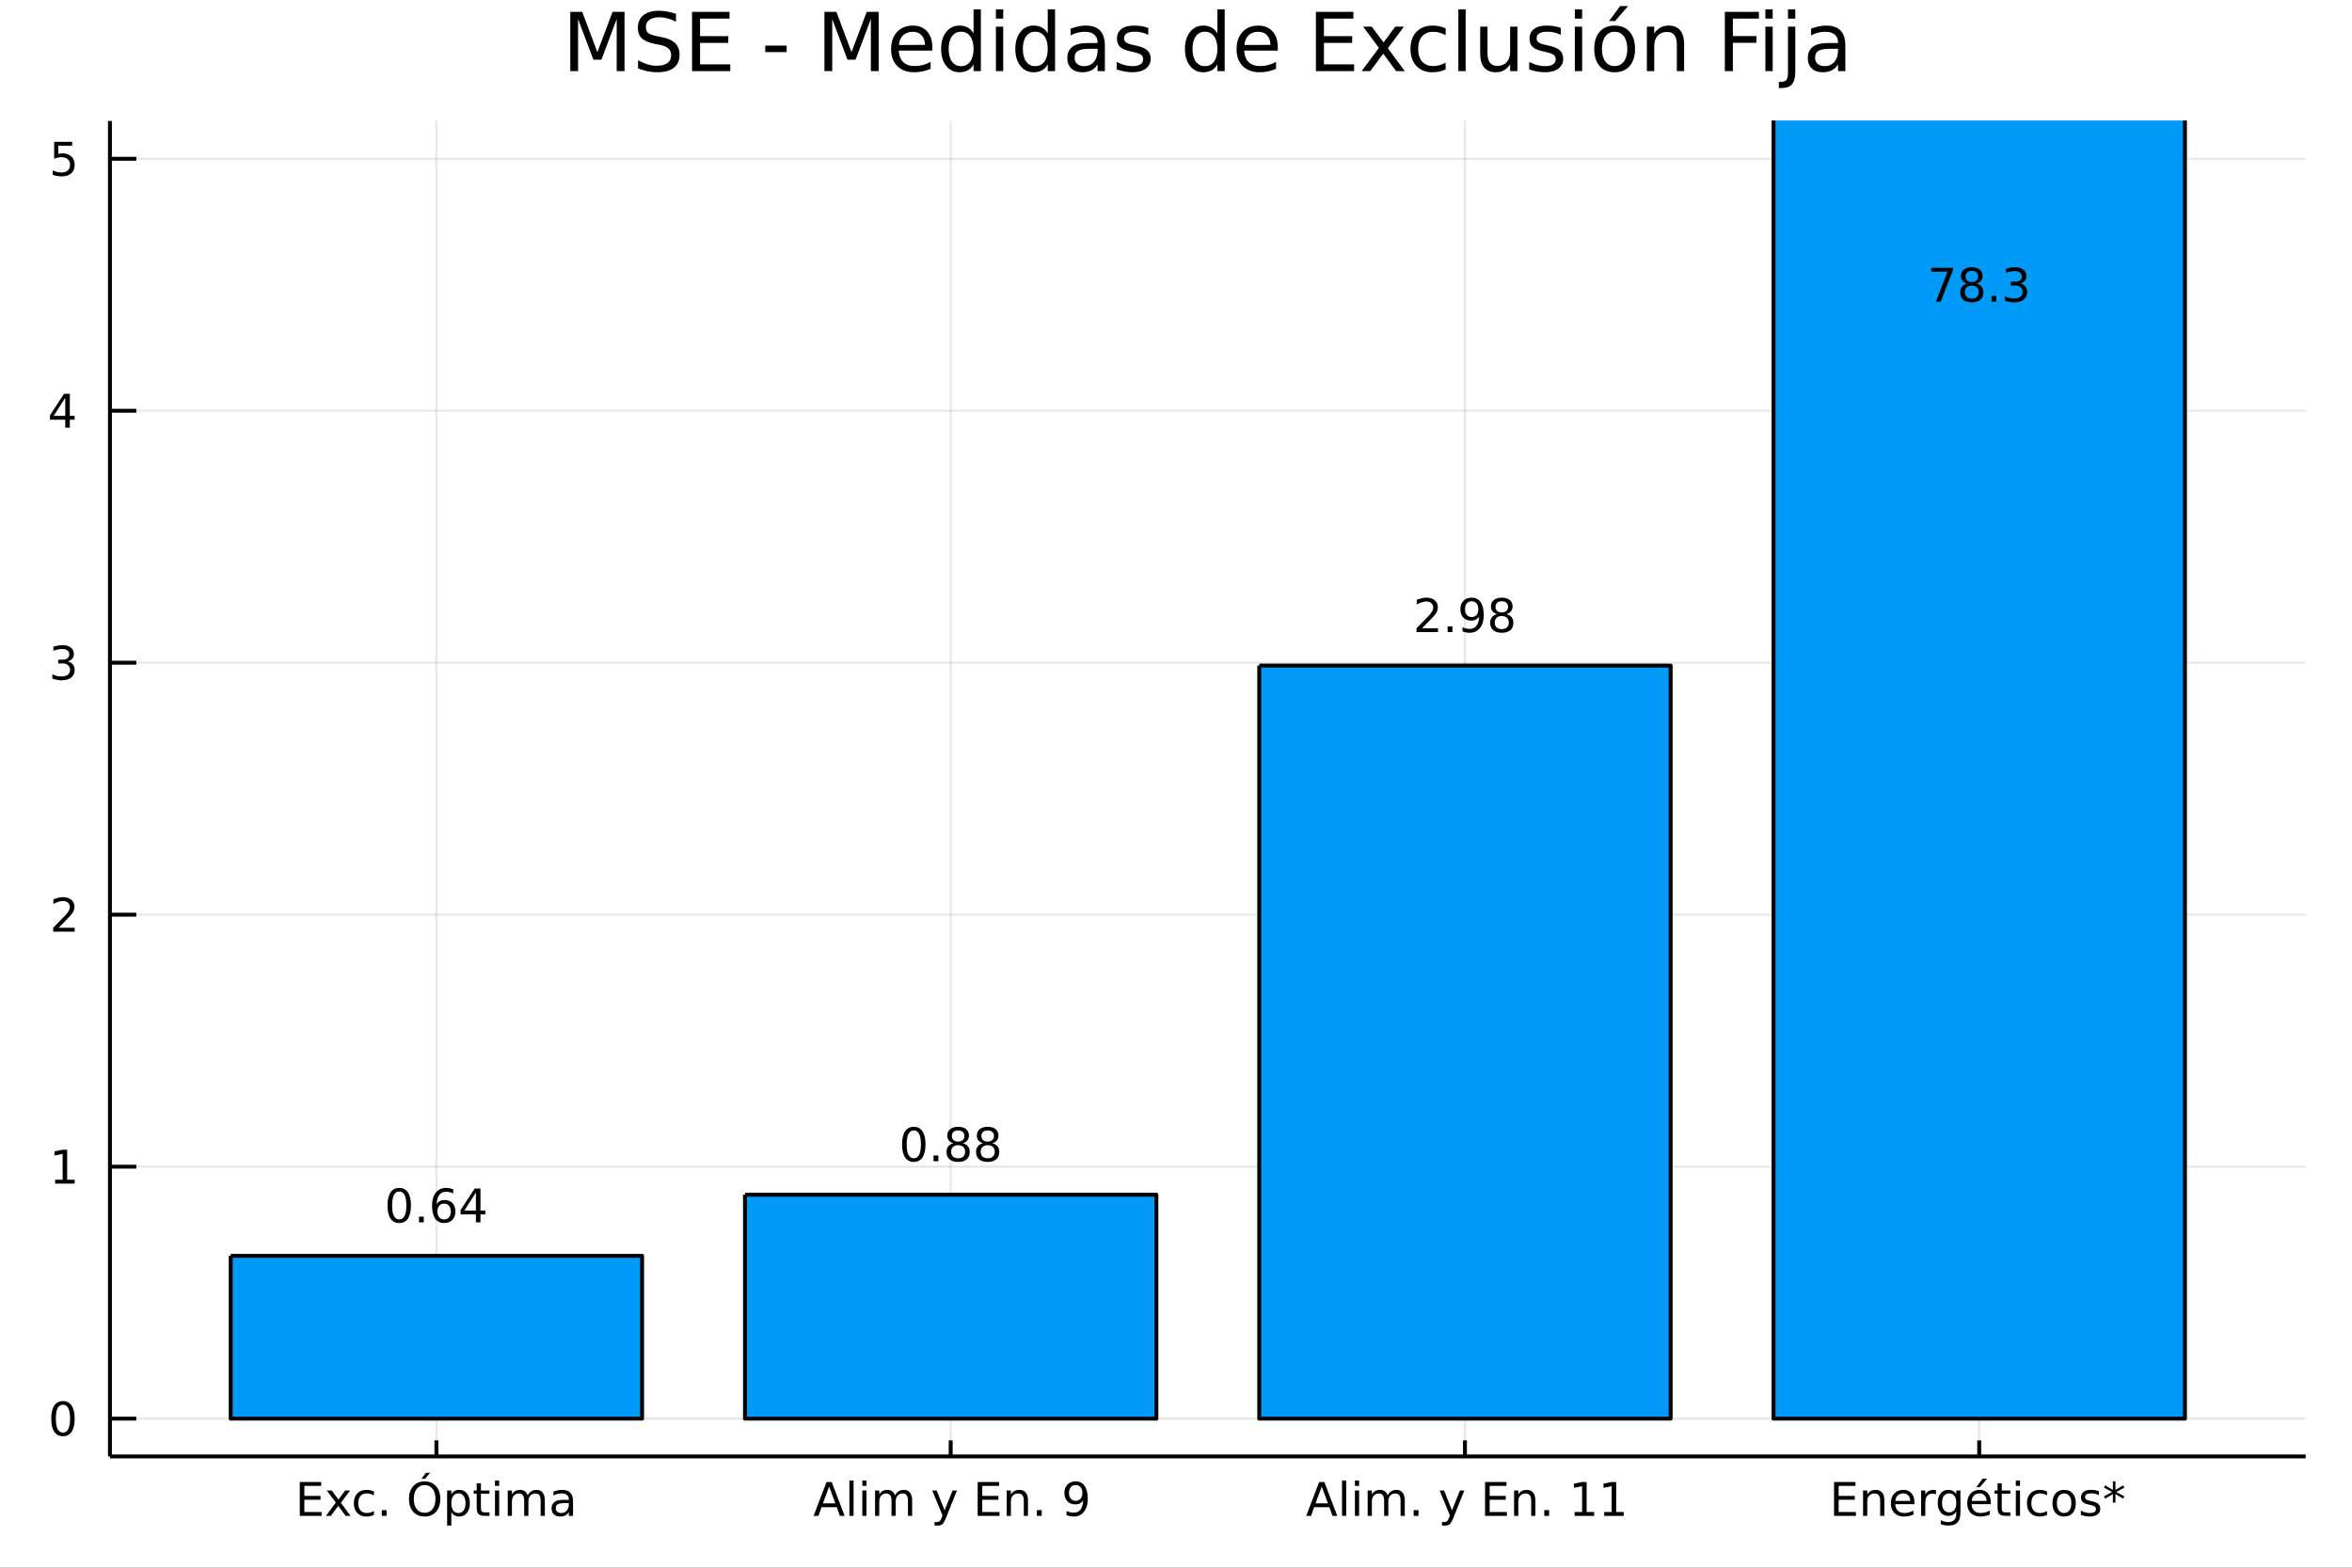 <?xml version="1.0" encoding="utf-8"?>
<svg xmlns="http://www.w3.org/2000/svg" xmlns:xlink="http://www.w3.org/1999/xlink" width="1200" height="800" viewBox="0 0 4800 3200">
<rect x="0" y="0" width="4800" height="3200" fill="#333333" stroke="none"/>
<defs>
  <clipPath id="clip350">
    <rect x="0" y="0" width="4800" height="3200"/>
  </clipPath>
</defs>
<path clip-path="url(#clip350)" d="
M0 3200 L4800 3200 L4800 0 L0 0  Z
  " fill="#ffffff" fill-rule="evenodd" fill-opacity="1"/>
<defs>
  <clipPath id="clip351">
    <rect x="960" y="0" width="3361" height="3200"/>
  </clipPath>
</defs>
<path clip-path="url(#clip350)" d="
M224.354 2972.9 L4705.51 2972.9 L4705.51 246.944 L224.354 246.944  Z
  " fill="#ffffff" fill-rule="evenodd" fill-opacity="1"/>
<defs>
  <clipPath id="clip352">
    <rect x="224" y="246" width="4482" height="2727"/>
  </clipPath>
</defs>
<polyline clip-path="url(#clip352)" style="stroke:#000000; stroke-linecap:butt; stroke-linejoin:round; stroke-width:4; stroke-opacity:0.1; fill:none" points="
  890.638,2972.9 890.638,246.944 
  "/>
<polyline clip-path="url(#clip352)" style="stroke:#000000; stroke-linecap:butt; stroke-linejoin:round; stroke-width:4; stroke-opacity:0.1; fill:none" points="
  1940.17,2972.9 1940.17,246.944 
  "/>
<polyline clip-path="url(#clip352)" style="stroke:#000000; stroke-linecap:butt; stroke-linejoin:round; stroke-width:4; stroke-opacity:0.1; fill:none" points="
  2989.7,2972.9 2989.7,246.944 
  "/>
<polyline clip-path="url(#clip352)" style="stroke:#000000; stroke-linecap:butt; stroke-linejoin:round; stroke-width:4; stroke-opacity:0.1; fill:none" points="
  4039.23,2972.9 4039.23,246.944 
  "/>
<polyline clip-path="url(#clip350)" style="stroke:#000000; stroke-linecap:butt; stroke-linejoin:round; stroke-width:8; stroke-opacity:1; fill:none" points="
  224.354,2972.9 4705.51,2972.9 
  "/>
<polyline clip-path="url(#clip350)" style="stroke:#000000; stroke-linecap:butt; stroke-linejoin:round; stroke-width:8; stroke-opacity:1; fill:none" points="
  890.638,2972.9 890.638,2940.18 
  "/>
<polyline clip-path="url(#clip350)" style="stroke:#000000; stroke-linecap:butt; stroke-linejoin:round; stroke-width:8; stroke-opacity:1; fill:none" points="
  1940.17,2972.9 1940.17,2940.18 
  "/>
<polyline clip-path="url(#clip350)" style="stroke:#000000; stroke-linecap:butt; stroke-linejoin:round; stroke-width:8; stroke-opacity:1; fill:none" points="
  2989.7,2972.9 2989.7,2940.18 
  "/>
<polyline clip-path="url(#clip350)" style="stroke:#000000; stroke-linecap:butt; stroke-linejoin:round; stroke-width:8; stroke-opacity:1; fill:none" points="
  4039.23,2972.9 4039.23,2940.18 
  "/>
<path clip-path="url(#clip350)" d="M611.82 3025.12 L655.524 3025.12 L655.524 3032.99 L621.172 3032.99 L621.172 3053.45 L654.088 3053.45 L654.088 3061.32 L621.172 3061.32 L621.172 3086.37 L656.357 3086.37 L656.357 3094.24 L611.82 3094.24 L611.82 3025.12 Z" fill="#000000" fill-rule="evenodd" fill-opacity="1" /><path clip-path="url(#clip350)" d="M714.458 3042.39 L695.708 3067.62 L715.431 3094.24 L705.384 3094.24 L690.292 3073.87 L675.199 3094.24 L665.153 3094.24 L685.292 3067.11 L666.866 3042.39 L676.912 3042.39 L690.662 3060.86 L704.412 3042.39 L714.458 3042.39 Z" fill="#000000" fill-rule="evenodd" fill-opacity="1" /><path clip-path="url(#clip350)" d="M763.116 3044.38 L763.116 3052.34 Q759.504 3050.35 755.847 3049.38 Q752.236 3048.36 748.532 3048.36 Q740.245 3048.36 735.662 3053.64 Q731.079 3058.87 731.079 3068.36 Q731.079 3077.85 735.662 3083.13 Q740.245 3088.36 748.532 3088.36 Q752.236 3088.36 755.847 3087.39 Q759.504 3086.37 763.116 3084.38 L763.116 3092.25 Q759.551 3093.92 755.708 3094.75 Q751.912 3095.58 747.606 3095.58 Q735.893 3095.58 728.995 3088.22 Q722.097 3080.86 722.097 3068.36 Q722.097 3055.68 729.042 3048.41 Q736.032 3041.14 748.162 3041.14 Q752.097 3041.14 755.847 3041.97 Q759.597 3042.76 763.116 3044.38 Z" fill="#000000" fill-rule="evenodd" fill-opacity="1" /><path clip-path="url(#clip350)" d="M779.134 3082.48 L788.902 3082.48 L788.902 3094.24 L779.134 3094.24 L779.134 3082.48 Z" fill="#000000" fill-rule="evenodd" fill-opacity="1" /><path clip-path="url(#clip350)" d="M866.634 3031.46 Q856.448 3031.46 850.43 3039.05 Q844.458 3046.65 844.458 3059.75 Q844.458 3072.8 850.43 3080.4 Q856.448 3087.99 866.634 3087.99 Q876.819 3087.99 882.745 3080.4 Q888.717 3072.8 888.717 3059.75 Q888.717 3046.65 882.745 3039.05 Q876.819 3031.46 866.634 3031.46 M866.634 3023.87 Q881.17 3023.87 889.874 3033.64 Q898.578 3043.36 898.578 3059.75 Q898.578 3076.09 889.874 3085.86 Q881.17 3095.58 866.634 3095.58 Q852.05 3095.58 843.3 3085.86 Q834.597 3076.14 834.597 3059.75 Q834.597 3043.36 843.3 3033.64 Q852.05 3023.87 866.634 3023.87 M869.18 3006.32 L877.745 3006.32 L867.189 3018.55 L860.106 3018.55 L869.18 3006.32 Z" fill="#000000" fill-rule="evenodd" fill-opacity="1" /><path clip-path="url(#clip350)" d="M921.078 3086.46 L921.078 3113.96 L912.513 3113.96 L912.513 3042.39 L921.078 3042.39 L921.078 3050.26 Q923.763 3045.63 927.837 3043.41 Q931.957 3041.14 937.652 3041.14 Q947.096 3041.14 952.976 3048.64 Q958.902 3056.14 958.902 3068.36 Q958.902 3080.58 952.976 3088.08 Q947.096 3095.58 937.652 3095.58 Q931.957 3095.58 927.837 3093.36 Q923.763 3091.09 921.078 3086.46 M950.059 3068.36 Q950.059 3058.96 946.17 3053.64 Q942.328 3048.27 935.568 3048.27 Q928.809 3048.27 924.92 3053.64 Q921.078 3058.96 921.078 3068.36 Q921.078 3077.76 924.92 3083.13 Q928.809 3088.45 935.568 3088.45 Q942.328 3088.45 946.17 3083.13 Q950.059 3077.76 950.059 3068.36 Z" fill="#000000" fill-rule="evenodd" fill-opacity="1" /><path clip-path="url(#clip350)" d="M981.448 3027.67 L981.448 3042.39 L998.994 3042.39 L998.994 3049.01 L981.448 3049.01 L981.448 3077.16 Q981.448 3083.5 983.161 3085.3 Q984.92 3087.11 990.244 3087.11 L998.994 3087.11 L998.994 3094.24 L990.244 3094.24 Q980.383 3094.24 976.633 3090.58 Q972.883 3086.88 972.883 3077.16 L972.883 3049.01 L966.633 3049.01 L966.633 3042.39 L972.883 3042.39 L972.883 3027.67 L981.448 3027.67 Z" fill="#000000" fill-rule="evenodd" fill-opacity="1" /><path clip-path="url(#clip350)" d="M1010.2 3042.39 L1018.72 3042.39 L1018.72 3094.24 L1010.2 3094.24 L1010.2 3042.39 M1010.2 3022.2 L1018.72 3022.2 L1018.72 3032.99 L1010.2 3032.99 L1010.2 3022.2 Z" fill="#000000" fill-rule="evenodd" fill-opacity="1" /><path clip-path="url(#clip350)" d="M1076.91 3052.34 Q1080.1 3046.6 1084.55 3043.87 Q1088.99 3041.14 1095.01 3041.14 Q1103.11 3041.14 1107.51 3046.83 Q1111.91 3052.48 1111.91 3062.94 L1111.91 3094.24 L1103.35 3094.24 L1103.35 3063.22 Q1103.35 3055.77 1100.71 3052.16 Q1098.07 3048.55 1092.65 3048.55 Q1086.03 3048.55 1082.19 3052.94 Q1078.35 3057.34 1078.35 3064.93 L1078.35 3094.24 L1069.78 3094.24 L1069.78 3063.22 Q1069.78 3055.72 1067.14 3052.16 Q1064.5 3048.55 1058.99 3048.55 Q1052.47 3048.55 1048.62 3052.99 Q1044.78 3057.39 1044.78 3064.93 L1044.78 3094.24 L1036.22 3094.24 L1036.22 3042.39 L1044.78 3042.39 L1044.78 3050.44 Q1047.7 3045.68 1051.77 3043.41 Q1055.85 3041.14 1061.45 3041.14 Q1067.1 3041.14 1071.03 3044.01 Q1075.01 3046.88 1076.91 3052.34 Z" fill="#000000" fill-rule="evenodd" fill-opacity="1" /><path clip-path="url(#clip350)" d="M1152.47 3068.18 Q1142.14 3068.18 1138.16 3070.54 Q1134.18 3072.9 1134.18 3078.59 Q1134.18 3083.13 1137.14 3085.81 Q1140.15 3088.45 1145.29 3088.45 Q1152.37 3088.45 1156.63 3083.45 Q1160.94 3078.41 1160.94 3070.07 L1160.94 3068.18 L1152.47 3068.18 M1169.46 3064.66 L1169.46 3094.24 L1160.94 3094.24 L1160.94 3086.37 Q1158.02 3091.09 1153.67 3093.36 Q1149.32 3095.58 1143.02 3095.58 Q1135.06 3095.58 1130.34 3091.14 Q1125.66 3086.65 1125.66 3079.15 Q1125.66 3070.4 1131.49 3065.95 Q1137.37 3061.51 1148.99 3061.51 L1160.94 3061.51 L1160.94 3060.68 Q1160.94 3054.8 1157.05 3051.6 Q1153.21 3048.36 1146.22 3048.36 Q1141.77 3048.36 1137.56 3049.43 Q1133.35 3050.49 1129.46 3052.62 L1129.46 3044.75 Q1134.13 3042.94 1138.53 3042.06 Q1142.93 3041.14 1147.09 3041.14 Q1158.34 3041.14 1163.9 3046.97 Q1169.46 3052.8 1169.46 3064.66 Z" fill="#000000" fill-rule="evenodd" fill-opacity="1" /><path clip-path="url(#clip350)" d="M1692.09 3034.33 L1679.41 3068.73 L1704.82 3068.73 L1692.09 3034.33 M1686.81 3025.12 L1697.41 3025.12 L1723.76 3094.24 L1714.04 3094.24 L1707.74 3076.51 L1676.58 3076.51 L1670.29 3094.24 L1660.42 3094.24 L1686.81 3025.12 Z" fill="#000000" fill-rule="evenodd" fill-opacity="1" /><path clip-path="url(#clip350)" d="M1733.48 3022.2 L1742 3022.2 L1742 3094.24 L1733.48 3094.24 L1733.48 3022.2 Z" fill="#000000" fill-rule="evenodd" fill-opacity="1" /><path clip-path="url(#clip350)" d="M1759.82 3042.39 L1768.34 3042.39 L1768.34 3094.24 L1759.82 3094.24 L1759.82 3042.39 M1759.82 3022.2 L1768.34 3022.2 L1768.34 3032.99 L1759.82 3032.99 L1759.82 3022.2 Z" fill="#000000" fill-rule="evenodd" fill-opacity="1" /><path clip-path="url(#clip350)" d="M1826.53 3052.34 Q1829.73 3046.6 1834.17 3043.87 Q1838.62 3041.14 1844.64 3041.14 Q1852.74 3041.14 1857.14 3046.83 Q1861.53 3052.48 1861.53 3062.94 L1861.53 3094.24 L1852.97 3094.24 L1852.97 3063.22 Q1852.97 3055.77 1850.33 3052.16 Q1847.69 3048.55 1842.28 3048.55 Q1835.65 3048.55 1831.81 3052.94 Q1827.97 3057.34 1827.97 3064.93 L1827.97 3094.24 L1819.4 3094.24 L1819.4 3063.22 Q1819.4 3055.72 1816.77 3052.16 Q1814.13 3048.55 1808.62 3048.55 Q1802.09 3048.55 1798.25 3052.99 Q1794.4 3057.39 1794.4 3064.93 L1794.4 3094.24 L1785.84 3094.24 L1785.84 3042.39 L1794.4 3042.39 L1794.4 3050.44 Q1797.32 3045.68 1801.4 3043.41 Q1805.47 3041.14 1811.07 3041.14 Q1816.72 3041.14 1820.65 3044.01 Q1824.64 3046.88 1826.53 3052.34 Z" fill="#000000" fill-rule="evenodd" fill-opacity="1" /><path clip-path="url(#clip350)" d="M1930.24 3099.05 Q1926.63 3108.31 1923.2 3111.14 Q1919.77 3113.96 1914.03 3113.96 L1907.23 3113.96 L1907.23 3106.83 L1912.23 3106.83 Q1915.75 3106.83 1917.69 3105.17 Q1919.64 3103.5 1922 3097.3 L1923.52 3093.41 L1902.55 3042.39 L1911.58 3042.39 L1927.78 3082.94 L1943.99 3042.39 L1953.02 3042.39 L1930.24 3099.05 Z" fill="#000000" fill-rule="evenodd" fill-opacity="1" /><path clip-path="url(#clip350)" d="M1995.28 3025.12 L2038.99 3025.12 L2038.99 3032.99 L2004.64 3032.99 L2004.64 3053.45 L2037.55 3053.45 L2037.55 3061.32 L2004.64 3061.32 L2004.64 3086.37 L2039.82 3086.37 L2039.82 3094.24 L1995.28 3094.24 L1995.28 3025.12 Z" fill="#000000" fill-rule="evenodd" fill-opacity="1" /><path clip-path="url(#clip350)" d="M2097.92 3062.94 L2097.92 3094.24 L2089.4 3094.24 L2089.4 3063.22 Q2089.4 3055.86 2086.53 3052.2 Q2083.66 3048.55 2077.92 3048.55 Q2071.02 3048.55 2067.04 3052.94 Q2063.06 3057.34 2063.06 3064.93 L2063.06 3094.24 L2054.5 3094.24 L2054.5 3042.39 L2063.06 3042.39 L2063.06 3050.44 Q2066.12 3045.77 2070.24 3043.45 Q2074.4 3041.14 2079.82 3041.14 Q2088.76 3041.14 2093.34 3046.69 Q2097.92 3052.2 2097.92 3062.94 Z" fill="#000000" fill-rule="evenodd" fill-opacity="1" /><path clip-path="url(#clip350)" d="M2116.12 3082.48 L2125.88 3082.48 L2125.88 3094.24 L2116.12 3094.24 L2116.12 3082.48 Z" fill="#000000" fill-rule="evenodd" fill-opacity="1" /><path clip-path="url(#clip350)" d="M2176.67 3092.8 L2176.67 3084.29 Q2180.19 3085.95 2183.8 3086.83 Q2187.41 3087.71 2190.88 3087.71 Q2200.14 3087.71 2205 3081.51 Q2209.91 3075.26 2210.61 3062.57 Q2207.92 3066.55 2203.8 3068.68 Q2199.68 3070.81 2194.68 3070.81 Q2184.31 3070.81 2178.25 3064.56 Q2172.23 3058.27 2172.23 3047.39 Q2172.23 3036.74 2178.52 3030.3 Q2184.82 3023.87 2195.28 3023.87 Q2207.27 3023.87 2213.57 3033.08 Q2219.91 3042.25 2219.91 3059.75 Q2219.91 3076.09 2212.13 3085.86 Q2204.4 3095.58 2191.3 3095.58 Q2187.78 3095.58 2184.17 3094.89 Q2180.56 3094.19 2176.67 3092.8 M2195.28 3063.5 Q2201.58 3063.5 2205.24 3059.19 Q2208.94 3054.89 2208.94 3047.39 Q2208.94 3039.93 2205.24 3035.63 Q2201.58 3031.28 2195.28 3031.28 Q2188.99 3031.28 2185.28 3035.63 Q2181.63 3039.93 2181.63 3047.39 Q2181.63 3054.89 2185.28 3059.19 Q2188.99 3063.5 2195.28 3063.5 Z" fill="#000000" fill-rule="evenodd" fill-opacity="1" /><path clip-path="url(#clip350)" d="M2697.43 3034.33 L2684.75 3068.73 L2710.16 3068.73 L2697.43 3034.33 M2692.15 3025.12 L2702.76 3025.12 L2729.1 3094.24 L2719.38 3094.24 L2713.08 3076.51 L2681.92 3076.51 L2675.63 3094.24 L2665.76 3094.24 L2692.15 3025.12 Z" fill="#000000" fill-rule="evenodd" fill-opacity="1" /><path clip-path="url(#clip350)" d="M2738.82 3022.2 L2747.34 3022.2 L2747.34 3094.24 L2738.82 3094.24 L2738.82 3022.2 Z" fill="#000000" fill-rule="evenodd" fill-opacity="1" /><path clip-path="url(#clip350)" d="M2765.16 3042.39 L2773.68 3042.39 L2773.68 3094.24 L2765.16 3094.24 L2765.16 3042.39 M2765.16 3022.2 L2773.68 3022.2 L2773.68 3032.99 L2765.16 3032.99 L2765.16 3022.2 Z" fill="#000000" fill-rule="evenodd" fill-opacity="1" /><path clip-path="url(#clip350)" d="M2831.87 3052.34 Q2835.07 3046.6 2839.51 3043.87 Q2843.96 3041.14 2849.98 3041.14 Q2858.08 3041.14 2862.48 3046.83 Q2866.87 3052.48 2866.87 3062.94 L2866.87 3094.24 L2858.31 3094.24 L2858.31 3063.22 Q2858.31 3055.77 2855.67 3052.16 Q2853.03 3048.55 2847.62 3048.55 Q2841 3048.55 2837.15 3052.94 Q2833.31 3057.34 2833.31 3064.93 L2833.31 3094.24 L2824.75 3094.24 L2824.75 3063.22 Q2824.75 3055.72 2822.11 3052.16 Q2819.47 3048.55 2813.96 3048.55 Q2807.43 3048.55 2803.59 3052.99 Q2799.75 3057.39 2799.75 3064.93 L2799.75 3094.24 L2791.18 3094.24 L2791.18 3042.39 L2799.75 3042.39 L2799.75 3050.44 Q2802.66 3045.68 2806.74 3043.41 Q2810.81 3041.14 2816.41 3041.14 Q2822.06 3041.14 2826 3044.01 Q2829.98 3046.88 2831.87 3052.34 Z" fill="#000000" fill-rule="evenodd" fill-opacity="1" /><path clip-path="url(#clip350)" d="M2885.07 3082.48 L2894.84 3082.48 L2894.84 3094.24 L2885.07 3094.24 L2885.07 3082.48 Z" fill="#000000" fill-rule="evenodd" fill-opacity="1" /><path clip-path="url(#clip350)" d="M2965.72 3099.05 Q2962.11 3108.31 2958.68 3111.14 Q2955.25 3113.96 2949.51 3113.96 L2942.71 3113.96 L2942.71 3106.83 L2947.71 3106.83 Q2951.23 3106.83 2953.17 3105.17 Q2955.11 3103.5 2957.48 3097.3 L2959 3093.41 L2938.03 3042.39 L2947.06 3042.39 L2963.26 3082.94 L2979.47 3042.39 L2988.49 3042.39 L2965.72 3099.05 Z" fill="#000000" fill-rule="evenodd" fill-opacity="1" /><path clip-path="url(#clip350)" d="M3030.76 3025.12 L3074.47 3025.12 L3074.47 3032.99 L3040.11 3032.99 L3040.11 3053.45 L3073.03 3053.45 L3073.03 3061.32 L3040.11 3061.32 L3040.11 3086.37 L3075.3 3086.37 L3075.3 3094.24 L3030.76 3094.24 L3030.76 3025.12 Z" fill="#000000" fill-rule="evenodd" fill-opacity="1" /><path clip-path="url(#clip350)" d="M3133.4 3062.94 L3133.4 3094.24 L3124.88 3094.24 L3124.88 3063.22 Q3124.88 3055.86 3122.01 3052.2 Q3119.14 3048.55 3113.4 3048.55 Q3106.5 3048.55 3102.52 3052.94 Q3098.54 3057.34 3098.54 3064.93 L3098.54 3094.24 L3089.98 3094.24 L3089.98 3042.39 L3098.54 3042.39 L3098.54 3050.44 Q3101.6 3045.77 3105.72 3043.45 Q3109.88 3041.14 3115.3 3041.14 Q3124.23 3041.14 3128.82 3046.69 Q3133.4 3052.2 3133.4 3062.94 Z" fill="#000000" fill-rule="evenodd" fill-opacity="1" /><path clip-path="url(#clip350)" d="M3151.6 3082.48 L3161.36 3082.48 L3161.36 3094.24 L3151.6 3094.24 L3151.6 3082.48 Z" fill="#000000" fill-rule="evenodd" fill-opacity="1" /><path clip-path="url(#clip350)" d="M3213.49 3086.37 L3228.77 3086.37 L3228.77 3033.64 L3212.15 3036.97 L3212.15 3028.45 L3228.68 3025.12 L3238.03 3025.12 L3238.03 3086.37 L3253.31 3086.37 L3253.31 3094.24 L3213.49 3094.24 L3213.49 3086.37 Z" fill="#000000" fill-rule="evenodd" fill-opacity="1" /><path clip-path="url(#clip350)" d="M3273.82 3086.37 L3289.09 3086.37 L3289.09 3033.64 L3272.47 3036.97 L3272.47 3028.45 L3289 3025.12 L3298.35 3025.12 L3298.35 3086.37 L3313.63 3086.37 L3313.63 3094.24 L3273.82 3094.24 L3273.82 3086.37 Z" fill="#000000" fill-rule="evenodd" fill-opacity="1" /><path clip-path="url(#clip350)" d="M3742.98 3025.12 L3786.68 3025.12 L3786.68 3032.99 L3752.33 3032.99 L3752.33 3053.45 L3785.25 3053.45 L3785.25 3061.32 L3752.33 3061.32 L3752.33 3086.37 L3787.52 3086.37 L3787.52 3094.24 L3742.98 3094.24 L3742.98 3025.12 Z" fill="#000000" fill-rule="evenodd" fill-opacity="1" /><path clip-path="url(#clip350)" d="M3845.62 3062.94 L3845.62 3094.24 L3837.1 3094.24 L3837.1 3063.22 Q3837.1 3055.86 3834.23 3052.2 Q3831.36 3048.55 3825.62 3048.55 Q3818.72 3048.55 3814.74 3052.94 Q3810.76 3057.34 3810.76 3064.93 L3810.76 3094.24 L3802.19 3094.24 L3802.19 3042.39 L3810.76 3042.39 L3810.76 3050.44 Q3813.81 3045.77 3817.93 3043.45 Q3822.1 3041.14 3827.52 3041.14 Q3836.45 3041.14 3841.03 3046.69 Q3845.62 3052.2 3845.62 3062.94 Z" fill="#000000" fill-rule="evenodd" fill-opacity="1" /><path clip-path="url(#clip350)" d="M3906.96 3066.18 L3906.96 3070.35 L3867.79 3070.35 Q3868.35 3079.15 3873.07 3083.78 Q3877.84 3088.36 3886.31 3088.36 Q3891.22 3088.36 3895.8 3087.16 Q3900.43 3085.95 3904.97 3083.55 L3904.97 3091.6 Q3900.39 3093.55 3895.57 3094.56 Q3890.76 3095.58 3885.8 3095.58 Q3873.4 3095.58 3866.13 3088.36 Q3858.91 3081.14 3858.91 3068.82 Q3858.91 3056.09 3865.76 3048.64 Q3872.65 3041.14 3884.32 3041.14 Q3894.78 3041.14 3900.85 3047.9 Q3906.96 3054.61 3906.96 3066.18 M3898.44 3063.68 Q3898.35 3056.69 3894.51 3052.53 Q3890.71 3048.36 3884.41 3048.36 Q3877.28 3048.36 3872.98 3052.39 Q3868.72 3056.42 3868.07 3063.73 L3898.44 3063.68 Z" fill="#000000" fill-rule="evenodd" fill-opacity="1" /><path clip-path="url(#clip350)" d="M3950.99 3050.35 Q3949.55 3049.52 3947.84 3049.15 Q3946.17 3048.73 3944.14 3048.73 Q3936.91 3048.73 3933.03 3053.45 Q3929.18 3058.13 3929.18 3066.93 L3929.18 3094.24 L3920.62 3094.24 L3920.62 3042.39 L3929.18 3042.39 L3929.18 3050.44 Q3931.87 3045.72 3936.17 3043.45 Q3940.48 3041.14 3946.64 3041.14 Q3947.52 3041.14 3948.58 3041.28 Q3949.65 3041.37 3950.94 3041.6 L3950.99 3050.35 Z" fill="#000000" fill-rule="evenodd" fill-opacity="1" /><path clip-path="url(#clip350)" d="M3992.38 3067.71 Q3992.38 3058.45 3988.53 3053.36 Q3984.74 3048.27 3977.84 3048.27 Q3970.99 3048.27 3967.15 3053.36 Q3963.35 3058.45 3963.35 3067.71 Q3963.35 3076.93 3967.15 3082.02 Q3970.99 3087.11 3977.84 3087.11 Q3984.74 3087.11 3988.53 3082.02 Q3992.38 3076.93 3992.38 3067.71 M4000.9 3087.8 Q4000.9 3101.05 3995.02 3107.48 Q3989.14 3113.96 3977.01 3113.96 Q3972.52 3113.96 3968.53 3113.27 Q3964.55 3112.62 3960.8 3111.23 L3960.8 3102.94 Q3964.55 3104.98 3968.21 3105.95 Q3971.87 3106.92 3975.66 3106.92 Q3984.04 3106.92 3988.21 3102.53 Q3992.38 3098.17 3992.38 3089.33 L3992.38 3085.12 Q3989.74 3089.7 3985.62 3091.97 Q3981.5 3094.24 3975.76 3094.24 Q3966.22 3094.24 3960.39 3086.97 Q3954.55 3079.7 3954.55 3067.71 Q3954.55 3055.68 3960.39 3048.41 Q3966.22 3041.14 3975.76 3041.14 Q3981.5 3041.14 3985.62 3043.41 Q3989.74 3045.68 3992.38 3050.26 L3992.38 3042.39 L4000.9 3042.39 L4000.9 3087.8 Z" fill="#000000" fill-rule="evenodd" fill-opacity="1" /><path clip-path="url(#clip350)" d="M4062.79 3066.18 L4062.79 3070.35 L4023.63 3070.35 Q4024.18 3079.15 4028.9 3083.78 Q4033.67 3088.36 4042.14 3088.36 Q4047.05 3088.36 4051.64 3087.16 Q4056.27 3085.95 4060.8 3083.55 L4060.8 3091.6 Q4056.22 3093.55 4051.4 3094.56 Q4046.59 3095.58 4041.64 3095.58 Q4029.23 3095.58 4021.96 3088.36 Q4014.74 3081.14 4014.74 3068.82 Q4014.74 3056.09 4021.59 3048.64 Q4028.49 3041.14 4040.15 3041.14 Q4050.62 3041.14 4056.68 3047.9 Q4062.79 3054.61 4062.79 3066.18 M4054.27 3063.68 Q4054.18 3056.69 4050.34 3052.53 Q4046.54 3048.36 4040.25 3048.36 Q4033.12 3048.36 4028.81 3052.39 Q4024.55 3056.42 4023.9 3063.73 L4054.27 3063.68 M4046.08 3018.41 L4055.29 3018.41 L4040.2 3035.81 L4033.12 3035.81 L4046.08 3018.41 Z" fill="#000000" fill-rule="evenodd" fill-opacity="1" /><path clip-path="url(#clip350)" d="M4085.2 3027.67 L4085.2 3042.39 L4102.75 3042.39 L4102.75 3049.01 L4085.2 3049.01 L4085.2 3077.16 Q4085.2 3083.5 4086.91 3085.3 Q4088.67 3087.11 4094 3087.11 L4102.75 3087.11 L4102.75 3094.24 L4094 3094.24 Q4084.14 3094.24 4080.39 3090.58 Q4076.64 3086.88 4076.64 3077.16 L4076.64 3049.01 L4070.39 3049.01 L4070.39 3042.39 L4076.64 3042.39 L4076.64 3027.67 L4085.2 3027.67 Z" fill="#000000" fill-rule="evenodd" fill-opacity="1" /><path clip-path="url(#clip350)" d="M4113.95 3042.39 L4122.47 3042.39 L4122.47 3094.24 L4113.95 3094.24 L4113.95 3042.39 M4113.95 3022.2 L4122.47 3022.2 L4122.47 3032.99 L4113.95 3032.99 L4113.95 3022.2 Z" fill="#000000" fill-rule="evenodd" fill-opacity="1" /><path clip-path="url(#clip350)" d="M4177.61 3044.38 L4177.61 3052.34 Q4174 3050.35 4170.34 3049.38 Q4166.73 3048.36 4163.02 3048.36 Q4154.74 3048.36 4150.15 3053.64 Q4145.57 3058.87 4145.57 3068.36 Q4145.57 3077.85 4150.15 3083.13 Q4154.74 3088.36 4163.02 3088.36 Q4166.73 3088.36 4170.34 3087.39 Q4174 3086.37 4177.61 3084.38 L4177.61 3092.25 Q4174.04 3093.92 4170.2 3094.75 Q4166.4 3095.58 4162.1 3095.58 Q4150.38 3095.58 4143.49 3088.22 Q4136.59 3080.86 4136.59 3068.36 Q4136.59 3055.68 4143.53 3048.41 Q4150.52 3041.14 4162.65 3041.14 Q4166.59 3041.14 4170.34 3041.97 Q4174.09 3042.76 4177.61 3044.38 Z" fill="#000000" fill-rule="evenodd" fill-opacity="1" /><path clip-path="url(#clip350)" d="M4212.51 3048.36 Q4205.66 3048.36 4201.68 3053.73 Q4197.7 3059.05 4197.7 3068.36 Q4197.7 3077.67 4201.63 3083.04 Q4205.62 3088.36 4212.51 3088.36 Q4219.32 3088.36 4223.3 3082.99 Q4227.28 3077.62 4227.28 3068.36 Q4227.28 3059.15 4223.3 3053.78 Q4219.32 3048.36 4212.51 3048.36 M4212.51 3041.14 Q4223.63 3041.14 4229.97 3048.36 Q4236.31 3055.58 4236.31 3068.36 Q4236.31 3081.09 4229.97 3088.36 Q4223.63 3095.58 4212.51 3095.58 Q4201.36 3095.58 4195.01 3088.36 Q4188.72 3081.09 4188.72 3068.36 Q4188.72 3055.58 4195.01 3048.36 Q4201.36 3041.14 4212.51 3041.14 Z" fill="#000000" fill-rule="evenodd" fill-opacity="1" /><path clip-path="url(#clip350)" d="M4283.49 3043.92 L4283.49 3051.97 Q4279.88 3050.12 4275.99 3049.19 Q4272.1 3048.27 4267.93 3048.27 Q4261.59 3048.27 4258.39 3050.21 Q4255.25 3052.16 4255.25 3056.05 Q4255.25 3059.01 4257.51 3060.72 Q4259.78 3062.39 4266.63 3063.92 L4269.55 3064.56 Q4278.63 3066.51 4282.42 3070.07 Q4286.26 3073.59 4286.26 3079.93 Q4286.26 3087.16 4280.52 3091.37 Q4274.83 3095.58 4264.83 3095.58 Q4260.66 3095.58 4256.13 3094.75 Q4251.63 3093.96 4246.63 3092.34 L4246.63 3083.55 Q4251.36 3086 4255.94 3087.25 Q4260.52 3088.45 4265.01 3088.45 Q4271.03 3088.45 4274.27 3086.42 Q4277.51 3084.33 4277.51 3080.58 Q4277.51 3077.11 4275.15 3075.26 Q4272.84 3073.41 4264.92 3071.69 L4261.96 3071 Q4254.04 3069.33 4250.52 3065.91 Q4247 3062.43 4247 3056.42 Q4247 3049.1 4252.19 3045.12 Q4257.38 3041.14 4266.91 3041.14 Q4271.63 3041.14 4275.8 3041.83 Q4279.97 3042.53 4283.49 3043.92 Z" fill="#000000" fill-rule="evenodd" fill-opacity="1" /><path clip-path="url(#clip350)" d="M4335.48 3036.51 L4318.86 3045.49 L4335.48 3054.52 L4332.79 3059.05 L4317.24 3049.66 L4317.24 3067.11 L4311.96 3067.11 L4311.96 3049.66 L4296.4 3059.05 L4293.72 3054.52 L4310.34 3045.49 L4293.72 3036.51 L4296.4 3031.93 L4311.96 3041.32 L4311.96 3023.87 L4317.24 3023.87 L4317.24 3041.32 L4332.79 3031.93 L4335.48 3036.51 Z" fill="#000000" fill-rule="evenodd" fill-opacity="1" /><polyline clip-path="url(#clip352)" style="stroke:#000000; stroke-linecap:butt; stroke-linejoin:round; stroke-width:4; stroke-opacity:0.1; fill:none" points="
  224.354,2895.75 4705.51,2895.75 
  "/>
<polyline clip-path="url(#clip352)" style="stroke:#000000; stroke-linecap:butt; stroke-linejoin:round; stroke-width:4; stroke-opacity:0.1; fill:none" points="
  224.354,2381.42 4705.51,2381.42 
  "/>
<polyline clip-path="url(#clip352)" style="stroke:#000000; stroke-linecap:butt; stroke-linejoin:round; stroke-width:4; stroke-opacity:0.1; fill:none" points="
  224.354,1867.09 4705.51,1867.09 
  "/>
<polyline clip-path="url(#clip352)" style="stroke:#000000; stroke-linecap:butt; stroke-linejoin:round; stroke-width:4; stroke-opacity:0.1; fill:none" points="
  224.354,1352.75 4705.51,1352.75 
  "/>
<polyline clip-path="url(#clip352)" style="stroke:#000000; stroke-linecap:butt; stroke-linejoin:round; stroke-width:4; stroke-opacity:0.1; fill:none" points="
  224.354,838.424 4705.51,838.424 
  "/>
<polyline clip-path="url(#clip352)" style="stroke:#000000; stroke-linecap:butt; stroke-linejoin:round; stroke-width:4; stroke-opacity:0.1; fill:none" points="
  224.354,324.094 4705.51,324.094 
  "/>
<polyline clip-path="url(#clip350)" style="stroke:#000000; stroke-linecap:butt; stroke-linejoin:round; stroke-width:8; stroke-opacity:1; fill:none" points="
  224.354,2972.9 224.354,246.944 
  "/>
<polyline clip-path="url(#clip350)" style="stroke:#000000; stroke-linecap:butt; stroke-linejoin:round; stroke-width:8; stroke-opacity:1; fill:none" points="
  224.354,2895.75 278.128,2895.75 
  "/>
<polyline clip-path="url(#clip350)" style="stroke:#000000; stroke-linecap:butt; stroke-linejoin:round; stroke-width:8; stroke-opacity:1; fill:none" points="
  224.354,2381.42 278.128,2381.42 
  "/>
<polyline clip-path="url(#clip350)" style="stroke:#000000; stroke-linecap:butt; stroke-linejoin:round; stroke-width:8; stroke-opacity:1; fill:none" points="
  224.354,1867.09 278.128,1867.09 
  "/>
<polyline clip-path="url(#clip350)" style="stroke:#000000; stroke-linecap:butt; stroke-linejoin:round; stroke-width:8; stroke-opacity:1; fill:none" points="
  224.354,1352.75 278.128,1352.75 
  "/>
<polyline clip-path="url(#clip350)" style="stroke:#000000; stroke-linecap:butt; stroke-linejoin:round; stroke-width:8; stroke-opacity:1; fill:none" points="
  224.354,838.424 278.128,838.424 
  "/>
<polyline clip-path="url(#clip350)" style="stroke:#000000; stroke-linecap:butt; stroke-linejoin:round; stroke-width:8; stroke-opacity:1; fill:none" points="
  224.354,324.094 278.128,324.094 
  "/>
<path clip-path="url(#clip350)" d="M128.466 2867.34 Q121.243 2867.34 117.586 2874.47 Q113.975 2881.56 113.975 2895.82 Q113.975 2910.03 117.586 2917.16 Q121.243 2924.24 128.466 2924.24 Q135.734 2924.24 139.345 2917.16 Q143.003 2910.03 143.003 2895.82 Q143.003 2881.56 139.345 2874.47 Q135.734 2867.34 128.466 2867.34 M128.466 2859.94 Q140.086 2859.94 146.197 2869.15 Q152.354 2878.32 152.354 2895.82 Q152.354 2913.27 146.197 2922.48 Q140.086 2931.65 128.466 2931.65 Q116.845 2931.65 110.688 2922.48 Q104.577 2913.27 104.577 2895.82 Q104.577 2878.32 110.688 2869.15 Q116.845 2859.94 128.466 2859.94 Z" fill="#000000" fill-rule="evenodd" fill-opacity="1" /><path clip-path="url(#clip350)" d="M112.54 2408.11 L127.817 2408.11 L127.817 2355.37 L111.197 2358.71 L111.197 2350.19 L127.725 2346.86 L137.077 2346.86 L137.077 2408.11 L152.354 2408.11 L152.354 2415.98 L112.54 2415.98 L112.54 2408.11 Z" fill="#000000" fill-rule="evenodd" fill-opacity="1" /><path clip-path="url(#clip350)" d="M119.716 1893.77 L152.354 1893.77 L152.354 1901.65 L108.466 1901.65 L108.466 1893.77 Q113.79 1888.27 122.956 1879.01 Q132.169 1869.7 134.53 1867.02 Q139.021 1861.97 140.78 1858.5 Q142.586 1854.98 142.586 1851.6 Q142.586 1846.09 138.697 1842.62 Q134.854 1839.15 128.651 1839.15 Q124.253 1839.15 119.345 1840.67 Q114.484 1842.2 108.929 1845.3 L108.929 1835.86 Q114.577 1833.59 119.484 1832.43 Q124.392 1831.28 128.466 1831.28 Q139.206 1831.28 145.595 1836.65 Q151.984 1842.02 151.984 1851 Q151.984 1855.26 150.364 1859.1 Q148.79 1862.9 144.577 1868.08 Q143.419 1869.42 137.216 1875.86 Q131.012 1882.25 119.716 1893.77 Z" fill="#000000" fill-rule="evenodd" fill-opacity="1" /><path clip-path="url(#clip350)" d="M138.095 1350.05 Q144.808 1351.48 148.558 1356.02 Q152.354 1360.56 152.354 1367.22 Q152.354 1377.45 145.317 1383.06 Q138.28 1388.66 125.317 1388.66 Q120.966 1388.66 116.336 1387.78 Q111.753 1386.94 106.845 1385.23 L106.845 1376.2 Q110.734 1378.47 115.364 1379.63 Q119.993 1380.79 125.04 1380.79 Q133.836 1380.79 138.419 1377.31 Q143.049 1373.84 143.049 1367.22 Q143.049 1361.11 138.743 1357.69 Q134.484 1354.21 126.845 1354.21 L118.79 1354.21 L118.79 1346.53 L127.216 1346.53 Q134.114 1346.53 137.771 1343.8 Q141.428 1341.02 141.428 1335.83 Q141.428 1330.51 137.632 1327.69 Q133.882 1324.82 126.845 1324.82 Q123.003 1324.82 118.605 1325.65 Q114.206 1326.48 108.929 1328.24 L108.929 1319.91 Q114.253 1318.43 118.882 1317.69 Q123.558 1316.94 127.679 1316.94 Q138.327 1316.94 144.53 1321.81 Q150.734 1326.62 150.734 1334.86 Q150.734 1340.6 147.447 1344.58 Q144.16 1348.52 138.095 1350.05 Z" fill="#000000" fill-rule="evenodd" fill-opacity="1" /><path clip-path="url(#clip350)" d="M133.188 812.012 L109.577 848.91 L133.188 848.91 L133.188 812.012 M130.734 803.864 L142.493 803.864 L142.493 848.91 L152.354 848.91 L152.354 856.688 L142.493 856.688 L142.493 872.984 L133.188 872.984 L133.188 856.688 L101.984 856.688 L101.984 847.66 L130.734 803.864 Z" fill="#000000" fill-rule="evenodd" fill-opacity="1" /><path clip-path="url(#clip350)" d="M110.549 289.534 L147.262 289.534 L147.262 297.404 L119.114 297.404 L119.114 314.349 Q121.151 313.654 123.188 313.33 Q125.225 312.96 127.262 312.96 Q138.836 312.96 145.595 319.302 Q152.354 325.645 152.354 336.478 Q152.354 347.635 145.41 353.839 Q138.466 359.996 125.827 359.996 Q121.475 359.996 116.938 359.256 Q112.447 358.515 107.632 357.033 L107.632 347.635 Q111.799 349.904 116.243 351.015 Q120.688 352.126 125.642 352.126 Q133.651 352.126 138.327 347.913 Q143.003 343.7 143.003 336.478 Q143.003 329.256 138.327 325.043 Q133.651 320.83 125.642 320.83 Q121.892 320.83 118.142 321.663 Q114.438 322.497 110.549 324.256 L110.549 289.534 Z" fill="#000000" fill-rule="evenodd" fill-opacity="1" /><path clip-path="url(#clip350)" d="M1163.86 24.192 L1188.25 24.192 L1219.12 106.506 L1250.15 24.192 L1274.53 24.192 L1274.53 145.152 L1258.57 145.152 L1258.57 38.937 L1227.38 121.9 L1210.94 121.9 L1179.74 38.937 L1179.74 145.152 L1163.86 145.152 L1163.86 24.192 Z" fill="#000000" fill-rule="evenodd" fill-opacity="1" /><path clip-path="url(#clip350)" d="M1379.53 28.162 L1379.53 44.122 Q1370.22 39.666 1361.95 37.479 Q1353.69 35.291 1345.99 35.291 Q1332.62 35.291 1325.33 40.477 Q1318.12 45.662 1318.12 55.222 Q1318.12 63.243 1322.9 67.375 Q1327.76 71.425 1341.21 73.937 L1351.1 75.963 Q1369.41 79.446 1378.08 88.277 Q1386.83 97.027 1386.83 111.773 Q1386.83 129.353 1375 138.427 Q1363.25 147.502 1340.48 147.502 Q1331.9 147.502 1322.17 145.557 Q1312.53 143.613 1302.16 139.805 L1302.16 122.953 Q1312.13 128.543 1321.69 131.379 Q1331.25 134.215 1340.48 134.215 Q1354.5 134.215 1362.11 128.705 Q1369.73 123.196 1369.73 112.988 Q1369.73 104.076 1364.22 99.053 Q1358.79 94.03 1346.32 91.518 L1336.35 89.574 Q1318.04 85.928 1309.86 78.15 Q1301.68 70.372 1301.68 56.518 Q1301.68 40.477 1312.94 31.241 Q1324.28 22.005 1344.13 22.005 Q1352.64 22.005 1361.47 23.544 Q1370.3 25.083 1379.53 28.162 Z" fill="#000000" fill-rule="evenodd" fill-opacity="1" /><path clip-path="url(#clip350)" d="M1412.35 24.192 L1488.83 24.192 L1488.83 37.965 L1428.71 37.965 L1428.71 73.775 L1486.32 73.775 L1486.32 87.548 L1428.71 87.548 L1428.71 131.379 L1490.29 131.379 L1490.29 145.152 L1412.35 145.152 L1412.35 24.192 Z" fill="#000000" fill-rule="evenodd" fill-opacity="1" /><path clip-path="url(#clip350)" d="M1561.74 93.057 L1605.41 93.057 L1605.41 106.344 L1561.74 106.344 L1561.74 93.057 Z" fill="#000000" fill-rule="evenodd" fill-opacity="1" /><path clip-path="url(#clip350)" d="M1682.54 24.192 L1706.93 24.192 L1737.8 106.506 L1768.83 24.192 L1793.21 24.192 L1793.21 145.152 L1777.25 145.152 L1777.25 38.937 L1746.06 121.9 L1729.61 121.9 L1698.42 38.937 L1698.42 145.152 L1682.54 145.152 L1682.54 24.192 Z" fill="#000000" fill-rule="evenodd" fill-opacity="1" /><path clip-path="url(#clip350)" d="M1902.67 96.055 L1902.67 103.347 L1834.13 103.347 Q1835.1 118.74 1843.36 126.842 Q1851.71 134.863 1866.53 134.863 Q1875.12 134.863 1883.14 132.756 Q1891.24 130.65 1899.18 126.437 L1899.18 140.534 Q1891.16 143.937 1882.74 145.719 Q1874.31 147.502 1865.64 147.502 Q1843.93 147.502 1831.21 134.863 Q1818.57 122.224 1818.57 100.673 Q1818.57 78.393 1830.56 65.349 Q1842.63 52.224 1863.05 52.224 Q1881.36 52.224 1891.97 64.053 Q1902.67 75.8 1902.67 96.055 M1887.76 91.68 Q1887.6 79.446 1880.87 72.155 Q1874.23 64.863 1863.21 64.863 Q1850.73 64.863 1843.2 71.912 Q1835.75 78.96 1834.61 91.761 L1887.76 91.68 Z" fill="#000000" fill-rule="evenodd" fill-opacity="1" /><path clip-path="url(#clip350)" d="M1986.85 68.185 L1986.85 19.088 L2001.75 19.088 L2001.75 145.152 L1986.85 145.152 L1986.85 131.541 Q1982.15 139.643 1974.94 143.613 Q1967.81 147.502 1957.76 147.502 Q1941.31 147.502 1930.94 134.377 Q1920.65 121.252 1920.65 99.863 Q1920.65 78.474 1930.94 65.349 Q1941.31 52.224 1957.76 52.224 Q1967.81 52.224 1974.94 56.194 Q1982.15 60.083 1986.85 68.185 M1936.05 99.863 Q1936.05 116.31 1942.77 125.708 Q1949.58 135.025 1961.41 135.025 Q1973.23 135.025 1980.04 125.708 Q1986.85 116.31 1986.85 99.863 Q1986.85 83.416 1980.04 74.099 Q1973.23 64.701 1961.41 64.701 Q1949.58 64.701 1942.77 74.099 Q1936.05 83.416 1936.05 99.863 Z" fill="#000000" fill-rule="evenodd" fill-opacity="1" /><path clip-path="url(#clip350)" d="M2032.46 54.412 L2047.37 54.412 L2047.37 145.152 L2032.46 145.152 L2032.46 54.412 M2032.46 19.088 L2047.37 19.088 L2047.37 37.965 L2032.46 37.965 L2032.46 19.088 Z" fill="#000000" fill-rule="evenodd" fill-opacity="1" /><path clip-path="url(#clip350)" d="M2138.27 68.185 L2138.27 19.088 L2153.18 19.088 L2153.18 145.152 L2138.27 145.152 L2138.27 131.541 Q2133.57 139.643 2126.36 143.613 Q2119.23 147.502 2109.18 147.502 Q2092.74 147.502 2082.37 134.377 Q2072.08 121.252 2072.08 99.863 Q2072.08 78.474 2082.37 65.349 Q2092.74 52.224 2109.18 52.224 Q2119.23 52.224 2126.36 56.194 Q2133.57 60.083 2138.27 68.185 M2087.47 99.863 Q2087.47 116.31 2094.19 125.708 Q2101 135.025 2112.83 135.025 Q2124.66 135.025 2131.46 125.708 Q2138.27 116.31 2138.27 99.863 Q2138.27 83.416 2131.46 74.099 Q2124.66 64.701 2112.83 64.701 Q2101 64.701 2094.19 74.099 Q2087.47 83.416 2087.47 99.863 Z" fill="#000000" fill-rule="evenodd" fill-opacity="1" /><path clip-path="url(#clip350)" d="M2225.12 99.539 Q2207.05 99.539 2200.08 103.671 Q2193.12 107.803 2193.12 117.768 Q2193.12 125.708 2198.3 130.407 Q2203.57 135.025 2212.56 135.025 Q2224.96 135.025 2232.41 126.275 Q2239.95 117.444 2239.95 102.861 L2239.95 99.539 L2225.12 99.539 M2254.85 93.381 L2254.85 145.152 L2239.95 145.152 L2239.95 131.379 Q2234.84 139.643 2227.23 143.613 Q2219.61 147.502 2208.59 147.502 Q2194.66 147.502 2186.39 139.724 Q2178.21 131.865 2178.21 118.74 Q2178.21 103.428 2188.42 95.65 Q2198.71 87.872 2219.04 87.872 L2239.95 87.872 L2239.95 86.414 Q2239.95 76.125 2233.14 70.534 Q2226.42 64.863 2214.18 64.863 Q2206.4 64.863 2199.03 66.727 Q2191.66 68.59 2184.85 72.317 L2184.85 58.544 Q2193.04 55.384 2200.73 53.845 Q2208.43 52.224 2215.72 52.224 Q2235.41 52.224 2245.13 62.432 Q2254.85 72.641 2254.85 93.381 Z" fill="#000000" fill-rule="evenodd" fill-opacity="1" /><path clip-path="url(#clip350)" d="M2343.41 57.085 L2343.41 71.183 Q2337.09 67.942 2330.28 66.321 Q2323.48 64.701 2316.18 64.701 Q2305.08 64.701 2299.49 68.104 Q2293.98 71.507 2293.98 78.312 Q2293.98 83.497 2297.95 86.495 Q2301.92 89.412 2313.92 92.085 L2319.02 93.219 Q2334.9 96.622 2341.54 102.861 Q2348.27 109.018 2348.27 120.117 Q2348.27 132.756 2338.22 140.129 Q2328.26 147.502 2310.76 147.502 Q2303.46 147.502 2295.52 146.043 Q2287.67 144.666 2278.92 141.83 L2278.92 126.437 Q2287.18 130.731 2295.2 132.918 Q2303.22 135.025 2311.08 135.025 Q2321.61 135.025 2327.28 131.46 Q2332.95 127.814 2332.95 121.252 Q2332.95 115.175 2328.82 111.935 Q2324.77 108.694 2310.92 105.696 L2305.73 104.481 Q2291.88 101.564 2285.72 95.569 Q2279.56 89.493 2279.56 78.96 Q2279.56 66.159 2288.64 59.192 Q2297.71 52.224 2314.4 52.224 Q2322.67 52.224 2329.96 53.44 Q2337.25 54.655 2343.41 57.085 Z" fill="#000000" fill-rule="evenodd" fill-opacity="1" /><path clip-path="url(#clip350)" d="M2484.46 68.185 L2484.46 19.088 L2499.37 19.088 L2499.37 145.152 L2484.46 145.152 L2484.46 131.541 Q2479.76 139.643 2472.55 143.613 Q2465.42 147.502 2455.37 147.502 Q2438.93 147.502 2428.56 134.377 Q2418.27 121.252 2418.27 99.863 Q2418.27 78.474 2428.56 65.349 Q2438.93 52.224 2455.37 52.224 Q2465.42 52.224 2472.55 56.194 Q2479.76 60.083 2484.46 68.185 M2433.66 99.863 Q2433.66 116.31 2440.38 125.708 Q2447.19 135.025 2459.02 135.025 Q2470.85 135.025 2477.65 125.708 Q2484.46 116.31 2484.46 99.863 Q2484.46 83.416 2477.65 74.099 Q2470.85 64.701 2459.02 64.701 Q2447.19 64.701 2440.38 74.099 Q2433.66 83.416 2433.66 99.863 Z" fill="#000000" fill-rule="evenodd" fill-opacity="1" /><path clip-path="url(#clip350)" d="M2607.69 96.055 L2607.69 103.347 L2539.15 103.347 Q2540.12 118.74 2548.38 126.842 Q2556.73 134.863 2571.55 134.863 Q2580.14 134.863 2588.16 132.756 Q2596.26 130.65 2604.2 126.437 L2604.2 140.534 Q2596.18 143.937 2587.76 145.719 Q2579.33 147.502 2570.66 147.502 Q2548.95 147.502 2536.23 134.863 Q2523.59 122.224 2523.59 100.673 Q2523.59 78.393 2535.58 65.349 Q2547.65 52.224 2568.07 52.224 Q2586.38 52.224 2596.99 64.053 Q2607.69 75.8 2607.69 96.055 M2592.78 91.68 Q2592.62 79.446 2585.89 72.155 Q2579.25 64.863 2568.23 64.863 Q2555.75 64.863 2548.22 71.912 Q2540.77 78.96 2539.63 91.761 L2592.78 91.68 Z" fill="#000000" fill-rule="evenodd" fill-opacity="1" /><path clip-path="url(#clip350)" d="M2685.55 24.192 L2762.03 24.192 L2762.03 37.965 L2701.91 37.965 L2701.91 73.775 L2759.51 73.775 L2759.51 87.548 L2701.91 87.548 L2701.91 131.379 L2763.48 131.379 L2763.48 145.152 L2685.55 145.152 L2685.55 24.192 Z" fill="#000000" fill-rule="evenodd" fill-opacity="1" /><path clip-path="url(#clip350)" d="M2865.16 54.412 L2832.35 98.567 L2866.86 145.152 L2849.28 145.152 L2822.87 109.504 L2796.46 145.152 L2778.88 145.152 L2814.12 97.675 L2781.88 54.412 L2799.46 54.412 L2823.52 86.738 L2847.58 54.412 L2865.16 54.412 Z" fill="#000000" fill-rule="evenodd" fill-opacity="1" /><path clip-path="url(#clip350)" d="M2950.31 57.895 L2950.31 71.831 Q2943.99 68.347 2937.59 66.645 Q2931.27 64.863 2924.79 64.863 Q2910.29 64.863 2902.27 74.099 Q2894.25 83.254 2894.25 99.863 Q2894.25 116.472 2902.27 125.708 Q2910.29 134.863 2924.79 134.863 Q2931.27 134.863 2937.59 133.161 Q2943.99 131.379 2950.31 127.895 L2950.31 141.668 Q2944.07 144.585 2937.35 146.043 Q2930.71 147.502 2923.17 147.502 Q2902.67 147.502 2890.6 134.62 Q2878.53 121.738 2878.53 99.863 Q2878.53 77.664 2890.68 64.944 Q2902.92 52.224 2924.14 52.224 Q2931.03 52.224 2937.59 53.683 Q2944.16 55.06 2950.31 57.895 Z" fill="#000000" fill-rule="evenodd" fill-opacity="1" /><path clip-path="url(#clip350)" d="M2976.24 19.088 L2991.15 19.088 L2991.15 145.152 L2976.24 145.152 L2976.24 19.088 Z" fill="#000000" fill-rule="evenodd" fill-opacity="1" /><path clip-path="url(#clip350)" d="M3020.8 109.342 L3020.8 54.412 L3035.71 54.412 L3035.71 108.775 Q3035.71 121.657 3040.73 128.138 Q3045.75 134.539 3055.8 134.539 Q3067.87 134.539 3074.84 126.842 Q3081.89 119.145 3081.89 105.858 L3081.89 54.412 L3096.79 54.412 L3096.79 145.152 L3081.89 145.152 L3081.89 131.217 Q3076.46 139.481 3069.25 143.532 Q3062.12 147.502 3052.64 147.502 Q3037 147.502 3028.9 137.779 Q3020.8 128.057 3020.8 109.342 M3058.31 52.224 L3058.31 52.224 Z" fill="#000000" fill-rule="evenodd" fill-opacity="1" /><path clip-path="url(#clip350)" d="M3185.35 57.085 L3185.35 71.183 Q3179.03 67.942 3172.22 66.321 Q3165.42 64.701 3158.12 64.701 Q3147.02 64.701 3141.43 68.104 Q3135.92 71.507 3135.92 78.312 Q3135.92 83.497 3139.89 86.495 Q3143.86 89.412 3155.86 92.085 L3160.96 93.219 Q3176.84 96.622 3183.48 102.861 Q3190.21 109.018 3190.21 120.117 Q3190.21 132.756 3180.16 140.129 Q3170.2 147.502 3152.7 147.502 Q3145.4 147.502 3137.46 146.043 Q3129.61 144.666 3120.86 141.83 L3120.86 126.437 Q3129.12 130.731 3137.14 132.918 Q3145.16 135.025 3153.02 135.025 Q3163.55 135.025 3169.22 131.46 Q3174.89 127.814 3174.89 121.252 Q3174.89 115.175 3170.76 111.935 Q3166.71 108.694 3152.86 105.696 L3147.67 104.481 Q3133.82 101.564 3127.66 95.569 Q3121.5 89.493 3121.5 78.96 Q3121.5 66.159 3130.58 59.192 Q3139.65 52.224 3156.34 52.224 Q3164.61 52.224 3171.9 53.44 Q3179.19 54.655 3185.35 57.085 Z" fill="#000000" fill-rule="evenodd" fill-opacity="1" /><path clip-path="url(#clip350)" d="M3213.95 54.412 L3228.85 54.412 L3228.85 145.152 L3213.95 145.152 L3213.95 54.412 M3213.95 19.088 L3228.85 19.088 L3228.85 37.965 L3213.95 37.965 L3213.95 19.088 Z" fill="#000000" fill-rule="evenodd" fill-opacity="1" /><path clip-path="url(#clip350)" d="M3295.21 64.863 Q3283.22 64.863 3276.25 74.261 Q3269.28 83.578 3269.28 99.863 Q3269.28 116.148 3276.17 125.546 Q3283.13 134.863 3295.21 134.863 Q3307.12 134.863 3314.08 125.465 Q3321.05 116.067 3321.05 99.863 Q3321.05 83.74 3314.08 74.342 Q3307.12 64.863 3295.21 64.863 M3295.21 52.224 Q3314.65 52.224 3325.75 64.863 Q3336.85 77.502 3336.85 99.863 Q3336.85 122.143 3325.75 134.863 Q3314.65 147.502 3295.21 147.502 Q3275.68 147.502 3264.58 134.863 Q3253.56 122.143 3253.56 99.863 Q3253.56 77.502 3264.58 64.863 Q3275.68 52.224 3295.21 52.224 M3306.47 12.444 L3322.59 12.444 L3296.18 42.907 L3283.78 42.907 L3306.47 12.444 Z" fill="#000000" fill-rule="evenodd" fill-opacity="1" /><path clip-path="url(#clip350)" d="M3436.99 90.384 L3436.99 145.152 L3422.08 145.152 L3422.08 90.87 Q3422.08 77.988 3417.06 71.588 Q3412.03 65.187 3401.99 65.187 Q3389.92 65.187 3382.95 72.884 Q3375.98 80.581 3375.98 93.868 L3375.98 145.152 L3360.99 145.152 L3360.99 54.412 L3375.98 54.412 L3375.98 68.509 Q3381.33 60.326 3388.54 56.275 Q3395.83 52.224 3405.31 52.224 Q3420.95 52.224 3428.97 61.946 Q3436.99 71.588 3436.99 90.384 Z" fill="#000000" fill-rule="evenodd" fill-opacity="1" /><path clip-path="url(#clip350)" d="M3520.11 24.192 L3589.63 24.192 L3589.63 37.965 L3536.48 37.965 L3536.48 73.613 L3584.44 73.613 L3584.44 87.386 L3536.48 87.386 L3536.48 145.152 L3520.11 145.152 L3520.11 24.192 Z" fill="#000000" fill-rule="evenodd" fill-opacity="1" /><path clip-path="url(#clip350)" d="M3602.83 54.412 L3617.74 54.412 L3617.74 145.152 L3602.83 145.152 L3602.83 54.412 M3602.83 19.088 L3617.74 19.088 L3617.74 37.965 L3602.83 37.965 L3602.83 19.088 Z" fill="#000000" fill-rule="evenodd" fill-opacity="1" /><path clip-path="url(#clip350)" d="M3648.93 54.412 L3663.84 54.412 L3663.84 146.772 Q3663.84 164.11 3657.2 171.888 Q3650.63 179.666 3635.97 179.666 L3630.3 179.666 L3630.3 167.027 L3634.27 167.027 Q3642.77 167.027 3645.85 163.057 Q3648.93 159.168 3648.93 146.772 L3648.93 54.412 M3648.93 19.088 L3663.84 19.088 L3663.84 37.965 L3648.93 37.965 L3648.93 19.088 Z" fill="#000000" fill-rule="evenodd" fill-opacity="1" /><path clip-path="url(#clip350)" d="M3736.27 99.539 Q3718.2 99.539 3711.23 103.671 Q3704.27 107.803 3704.27 117.768 Q3704.27 125.708 3709.45 130.407 Q3714.72 135.025 3723.71 135.025 Q3736.11 135.025 3743.56 126.275 Q3751.1 117.444 3751.1 102.861 L3751.1 99.539 L3736.27 99.539 M3766 93.381 L3766 145.152 L3751.1 145.152 L3751.1 131.379 Q3745.99 139.643 3738.38 143.613 Q3730.76 147.502 3719.74 147.502 Q3705.81 147.502 3697.54 139.724 Q3689.36 131.865 3689.36 118.74 Q3689.36 103.428 3699.57 95.65 Q3709.86 87.872 3730.19 87.872 L3751.1 87.872 L3751.1 86.414 Q3751.1 76.125 3744.29 70.534 Q3737.57 64.863 3725.33 64.863 Q3717.55 64.863 3710.18 66.727 Q3702.81 68.59 3696 72.317 L3696 58.544 Q3704.19 55.384 3711.88 53.845 Q3719.58 52.224 3726.87 52.224 Q3746.56 52.224 3756.28 62.432 Q3766 72.641 3766 93.381 Z" fill="#000000" fill-rule="evenodd" fill-opacity="1" /><path clip-path="url(#clip352)" d="
M470.826 2563.45 L470.826 2895.75 L1310.45 2895.75 L1310.45 2563.45 L470.826 2563.45 L470.826 2563.45  Z
  " fill="#009af9" fill-rule="evenodd" fill-opacity="1"/>
<polyline clip-path="url(#clip352)" style="stroke:#000000; stroke-linecap:butt; stroke-linejoin:round; stroke-width:8; stroke-opacity:1; fill:none" points="
  470.826,2563.45 470.826,2895.75 1310.45,2895.75 1310.45,2563.45 470.826,2563.45 
  "/>
<path clip-path="url(#clip352)" d="
M1520.36 2438.7 L1520.36 2895.75 L2359.98 2895.75 L2359.98 2438.7 L1520.36 2438.7 L1520.36 2438.7  Z
  " fill="#009af9" fill-rule="evenodd" fill-opacity="1"/>
<polyline clip-path="url(#clip352)" style="stroke:#000000; stroke-linecap:butt; stroke-linejoin:round; stroke-width:8; stroke-opacity:1; fill:none" points="
  1520.36,2438.7 1520.36,2895.75 2359.98,2895.75 2359.98,2438.7 1520.36,2438.7 
  "/>
<path clip-path="url(#clip352)" d="
M2569.89 1358.6 L2569.89 2895.75 L3409.51 2895.75 L3409.51 1358.6 L2569.89 1358.6 L2569.89 1358.6  Z
  " fill="#009af9" fill-rule="evenodd" fill-opacity="1"/>
<polyline clip-path="url(#clip352)" style="stroke:#000000; stroke-linecap:butt; stroke-linejoin:round; stroke-width:8; stroke-opacity:1; fill:none" points="
  2569.89,1358.6 2569.89,2895.75 3409.51,2895.75 3409.51,1358.6 2569.89,1358.6 
  "/>
<path clip-path="url(#clip352)" d="
M3619.42 -37408.9 L3619.42 2895.75 L4459.04 2895.75 L4459.04 -37408.9 L3619.42 -37408.9 L3619.42 -37408.9  Z
  " fill="#009af9" fill-rule="evenodd" fill-opacity="1"/>
<polyline clip-path="url(#clip352)" style="stroke:#000000; stroke-linecap:butt; stroke-linejoin:round; stroke-width:8; stroke-opacity:1; fill:none" points="
  3619.42,-37408.9 3619.42,2895.75 4459.04,2895.75 4459.04,-37408.9 3619.42,-37408.9 
  "/>
<path clip-path="url(#clip350)" d="M814.759 2432.18 Q807.537 2432.18 803.879 2439.31 Q800.268 2446.39 800.268 2460.65 Q800.268 2474.86 803.879 2481.99 Q807.537 2489.07 814.759 2489.07 Q822.027 2489.07 825.638 2481.99 Q829.296 2474.86 829.296 2460.65 Q829.296 2446.39 825.638 2439.31 Q822.027 2432.18 814.759 2432.18 M814.759 2424.77 Q826.379 2424.77 832.49 2433.98 Q838.648 2443.15 838.648 2460.65 Q838.648 2478.1 832.49 2487.31 Q826.379 2496.48 814.759 2496.48 Q803.138 2496.48 796.981 2487.31 Q790.87 2478.1 790.87 2460.65 Q790.87 2443.15 796.981 2433.98 Q803.138 2424.77 814.759 2424.77 Z" fill="#000000" fill-rule="evenodd" fill-opacity="1" /><path clip-path="url(#clip350)" d="M855.083 2483.38 L864.851 2483.38 L864.851 2495.14 L855.083 2495.14 L855.083 2483.38 Z" fill="#000000" fill-rule="evenodd" fill-opacity="1" /><path clip-path="url(#clip350)" d="M906.379 2456.85 Q900.082 2456.85 896.379 2461.16 Q892.721 2465.46 892.721 2472.96 Q892.721 2480.42 896.379 2484.77 Q900.082 2489.07 906.379 2489.07 Q912.675 2489.07 916.332 2484.77 Q920.036 2480.42 920.036 2472.96 Q920.036 2465.46 916.332 2461.16 Q912.675 2456.85 906.379 2456.85 M924.943 2427.55 L924.943 2436.07 Q921.425 2434.4 917.814 2433.52 Q914.249 2432.64 910.73 2432.64 Q901.471 2432.64 896.564 2438.89 Q891.703 2445.14 891.008 2457.78 Q893.74 2453.75 897.86 2451.62 Q901.981 2449.44 906.934 2449.44 Q917.351 2449.44 923.369 2455.79 Q929.434 2462.08 929.434 2472.96 Q929.434 2483.61 923.138 2490.05 Q916.842 2496.48 906.379 2496.48 Q894.388 2496.48 888.045 2487.31 Q881.703 2478.1 881.703 2460.65 Q881.703 2444.26 889.481 2434.54 Q897.258 2424.77 910.36 2424.77 Q913.879 2424.77 917.443 2425.46 Q921.055 2426.16 924.943 2427.55 Z" fill="#000000" fill-rule="evenodd" fill-opacity="1" /><path clip-path="url(#clip350)" d="M971.239 2434.17 L947.628 2471.07 L971.239 2471.07 L971.239 2434.17 M968.786 2426.02 L980.545 2426.02 L980.545 2471.07 L990.406 2471.07 L990.406 2478.84 L980.545 2478.84 L980.545 2495.14 L971.239 2495.14 L971.239 2478.84 L940.036 2478.84 L940.036 2469.82 L968.786 2426.02 Z" fill="#000000" fill-rule="evenodd" fill-opacity="1" /><path clip-path="url(#clip350)" d="M1864.87 2307.44 Q1857.65 2307.44 1853.99 2314.57 Q1850.38 2321.65 1850.38 2335.91 Q1850.38 2350.12 1853.99 2357.25 Q1857.65 2364.33 1864.87 2364.33 Q1872.14 2364.33 1875.75 2357.25 Q1879.4 2350.12 1879.4 2335.91 Q1879.4 2321.65 1875.75 2314.57 Q1872.14 2307.44 1864.87 2307.44 M1864.87 2300.03 Q1876.49 2300.03 1882.6 2309.24 Q1888.76 2318.41 1888.76 2335.91 Q1888.76 2353.36 1882.6 2362.57 Q1876.49 2371.74 1864.87 2371.74 Q1853.25 2371.74 1847.09 2362.57 Q1840.98 2353.36 1840.98 2335.91 Q1840.98 2318.41 1847.09 2309.24 Q1853.25 2300.03 1864.87 2300.03 Z" fill="#000000" fill-rule="evenodd" fill-opacity="1" /><path clip-path="url(#clip350)" d="M1905.19 2358.64 L1914.96 2358.64 L1914.96 2370.4 L1905.19 2370.4 L1905.19 2358.64 Z" fill="#000000" fill-rule="evenodd" fill-opacity="1" /><path clip-path="url(#clip350)" d="M1955.33 2337.57 Q1948.66 2337.57 1944.82 2341.14 Q1941.02 2344.7 1941.02 2350.95 Q1941.02 2357.2 1944.82 2360.77 Q1948.66 2364.33 1955.33 2364.33 Q1962 2364.33 1965.84 2360.77 Q1969.68 2357.16 1969.68 2350.95 Q1969.68 2344.7 1965.84 2341.14 Q1962.04 2337.57 1955.33 2337.57 M1945.98 2333.59 Q1939.96 2332.11 1936.58 2327.99 Q1933.25 2323.87 1933.25 2317.94 Q1933.25 2309.66 1939.13 2304.84 Q1945.05 2300.03 1955.33 2300.03 Q1965.65 2300.03 1971.53 2304.84 Q1977.41 2309.66 1977.41 2317.94 Q1977.41 2323.87 1974.03 2327.99 Q1970.7 2332.11 1964.73 2333.59 Q1971.49 2335.17 1975.24 2339.75 Q1979.03 2344.33 1979.03 2350.95 Q1979.03 2361 1972.88 2366.37 Q1966.77 2371.74 1955.33 2371.74 Q1943.89 2371.74 1937.74 2366.37 Q1931.63 2361 1931.63 2350.95 Q1931.63 2344.33 1935.42 2339.75 Q1939.22 2335.17 1945.98 2333.59 M1942.55 2318.82 Q1942.55 2324.19 1945.89 2327.2 Q1949.27 2330.21 1955.33 2330.21 Q1961.35 2330.21 1964.73 2327.2 Q1968.15 2324.19 1968.15 2318.82 Q1968.15 2313.45 1964.73 2310.44 Q1961.35 2307.44 1955.33 2307.44 Q1949.27 2307.44 1945.89 2310.44 Q1942.55 2313.45 1942.55 2318.82 Z" fill="#000000" fill-rule="evenodd" fill-opacity="1" /><path clip-path="url(#clip350)" d="M2015.65 2337.57 Q2008.99 2337.57 2005.14 2341.14 Q2001.35 2344.7 2001.35 2350.95 Q2001.35 2357.2 2005.14 2360.77 Q2008.99 2364.33 2015.65 2364.33 Q2022.32 2364.33 2026.16 2360.77 Q2030.01 2357.16 2030.01 2350.95 Q2030.01 2344.7 2026.16 2341.14 Q2022.37 2337.57 2015.65 2337.57 M2006.3 2333.59 Q2000.28 2332.11 1996.9 2327.99 Q1993.57 2323.87 1993.57 2317.94 Q1993.57 2309.66 1999.45 2304.84 Q2005.38 2300.03 2015.65 2300.03 Q2025.98 2300.03 2031.86 2304.84 Q2037.74 2309.66 2037.74 2317.94 Q2037.74 2323.87 2034.36 2327.99 Q2031.02 2332.11 2025.05 2333.59 Q2031.81 2335.17 2035.56 2339.75 Q2039.36 2344.33 2039.36 2350.95 Q2039.36 2361 2033.2 2366.37 Q2027.09 2371.74 2015.65 2371.74 Q2004.22 2371.74 1998.06 2366.37 Q1991.95 2361 1991.95 2350.95 Q1991.95 2344.33 1995.75 2339.75 Q1999.54 2335.17 2006.3 2333.59 M2002.88 2318.82 Q2002.88 2324.19 2006.21 2327.2 Q2009.59 2330.21 2015.65 2330.21 Q2021.67 2330.21 2025.05 2327.2 Q2028.48 2324.19 2028.48 2318.82 Q2028.48 2313.45 2025.05 2310.44 Q2021.67 2307.44 2015.65 2307.44 Q2009.59 2307.44 2006.21 2310.44 Q2002.88 2313.45 2002.88 2318.82 Z" fill="#000000" fill-rule="evenodd" fill-opacity="1" /><path clip-path="url(#clip350)" d="M2902.11 1282.42 L2934.74 1282.42 L2934.74 1290.29 L2890.86 1290.29 L2890.86 1282.42 Q2896.18 1276.91 2905.35 1267.65 Q2914.56 1258.35 2916.92 1255.66 Q2921.41 1250.62 2923.17 1247.14 Q2924.98 1243.63 2924.98 1240.25 Q2924.98 1234.74 2921.09 1231.26 Q2917.24 1227.79 2911.04 1227.79 Q2906.64 1227.79 2901.74 1229.32 Q2896.87 1230.85 2891.32 1233.95 L2891.32 1224.51 Q2896.97 1222.24 2901.87 1221.08 Q2906.78 1219.92 2910.86 1219.92 Q2921.6 1219.92 2927.99 1225.29 Q2934.37 1230.66 2934.37 1239.64 Q2934.37 1243.9 2932.75 1247.75 Q2931.18 1251.54 2926.97 1256.73 Q2925.81 1258.07 2919.61 1264.5 Q2913.4 1270.89 2902.11 1282.42 Z" fill="#000000" fill-rule="evenodd" fill-opacity="1" /><path clip-path="url(#clip350)" d="M2954.37 1278.53 L2964.14 1278.53 L2964.14 1290.29 L2954.37 1290.29 L2954.37 1278.53 Z" fill="#000000" fill-rule="evenodd" fill-opacity="1" /><path clip-path="url(#clip350)" d="M2984.79 1288.86 L2984.79 1280.34 Q2988.31 1282 2991.92 1282.88 Q2995.53 1283.76 2999 1283.76 Q3008.26 1283.76 3013.12 1277.56 Q3018.03 1271.31 3018.73 1258.63 Q3016.04 1262.61 3011.92 1264.74 Q3007.8 1266.87 3002.8 1266.87 Q2992.43 1266.87 2986.36 1260.62 Q2980.35 1254.32 2980.35 1243.44 Q2980.35 1232.79 2986.64 1226.36 Q2992.94 1219.92 3003.4 1219.92 Q3015.39 1219.92 3021.69 1229.13 Q3028.03 1238.3 3028.03 1255.8 Q3028.03 1272.14 3020.25 1281.91 Q3012.52 1291.63 2999.42 1291.63 Q2995.9 1291.63 2992.29 1290.94 Q2988.68 1290.25 2984.79 1288.86 M3003.4 1259.55 Q3009.7 1259.55 3013.36 1255.25 Q3017.06 1250.94 3017.06 1243.44 Q3017.06 1235.99 3013.36 1231.68 Q3009.7 1227.33 3003.4 1227.33 Q2997.11 1227.33 2993.4 1231.68 Q2989.74 1235.99 2989.74 1243.44 Q2989.74 1250.94 2993.4 1255.25 Q2997.11 1259.55 3003.4 1259.55 Z" fill="#000000" fill-rule="evenodd" fill-opacity="1" /><path clip-path="url(#clip350)" d="M3064.84 1257.47 Q3058.17 1257.47 3054.33 1261.03 Q3050.53 1264.6 3050.53 1270.85 Q3050.53 1277.1 3054.33 1280.66 Q3058.17 1284.23 3064.84 1284.23 Q3071.5 1284.23 3075.35 1280.66 Q3079.19 1277.05 3079.19 1270.85 Q3079.19 1264.6 3075.35 1261.03 Q3071.55 1257.47 3064.84 1257.47 M3055.48 1253.49 Q3049.47 1252 3046.09 1247.88 Q3042.75 1243.76 3042.75 1237.84 Q3042.75 1229.55 3048.63 1224.74 Q3054.56 1219.92 3064.84 1219.92 Q3075.16 1219.92 3081.04 1224.74 Q3086.92 1229.55 3086.92 1237.84 Q3086.92 1243.76 3083.54 1247.88 Q3080.21 1252 3074.23 1253.49 Q3080.99 1255.06 3084.74 1259.64 Q3088.54 1264.23 3088.54 1270.85 Q3088.54 1280.89 3082.38 1286.26 Q3076.27 1291.63 3064.84 1291.63 Q3053.4 1291.63 3047.24 1286.26 Q3041.13 1280.89 3041.13 1270.85 Q3041.13 1264.23 3044.93 1259.64 Q3048.73 1255.06 3055.48 1253.49 M3052.06 1238.72 Q3052.06 1244.09 3055.39 1247.1 Q3058.77 1250.11 3064.84 1250.11 Q3070.86 1250.11 3074.23 1247.1 Q3077.66 1244.09 3077.66 1238.72 Q3077.66 1233.35 3074.23 1230.34 Q3070.86 1227.33 3064.84 1227.33 Q3058.77 1227.33 3055.39 1230.34 Q3052.06 1233.35 3052.06 1238.72 Z" fill="#000000" fill-rule="evenodd" fill-opacity="1" /><path clip-path="url(#clip350)" d="M3941.36 546.699 L3985.8 546.699 L3985.8 550.681 L3960.71 615.819 L3950.94 615.819 L3974.55 554.569 L3941.36 554.569 L3941.36 546.699 Z" fill="#000000" fill-rule="evenodd" fill-opacity="1" /><path clip-path="url(#clip350)" d="M4024.04 582.995 Q4017.38 582.995 4013.53 586.56 Q4009.74 590.125 4009.74 596.375 Q4009.74 602.625 4013.53 606.189 Q4017.38 609.754 4024.04 609.754 Q4030.71 609.754 4034.55 606.189 Q4038.39 602.578 4038.39 596.375 Q4038.39 590.125 4034.55 586.56 Q4030.76 582.995 4024.04 582.995 M4014.69 579.014 Q4008.67 577.532 4005.29 573.412 Q4001.96 569.292 4001.96 563.366 Q4001.96 555.079 4007.84 550.264 Q4013.77 545.449 4024.04 545.449 Q4034.37 545.449 4040.25 550.264 Q4046.13 555.079 4046.13 563.366 Q4046.13 569.292 4042.75 573.412 Q4039.41 577.532 4033.44 579.014 Q4040.2 580.588 4043.95 585.171 Q4047.75 589.754 4047.75 596.375 Q4047.75 606.421 4041.59 611.791 Q4035.48 617.162 4024.04 617.162 Q4012.61 617.162 4006.45 611.791 Q4000.34 606.421 4000.34 596.375 Q4000.34 589.754 4004.14 585.171 Q4007.93 580.588 4014.69 579.014 M4011.27 564.245 Q4011.27 569.616 4014.6 572.625 Q4017.98 575.634 4024.04 575.634 Q4030.06 575.634 4033.44 572.625 Q4036.87 569.616 4036.87 564.245 Q4036.87 558.875 4033.44 555.866 Q4030.06 552.856 4024.04 552.856 Q4017.98 552.856 4014.6 555.866 Q4011.27 558.875 4011.27 564.245 Z" fill="#000000" fill-rule="evenodd" fill-opacity="1" /><path clip-path="url(#clip350)" d="M4064.37 604.06 L4074.14 604.06 L4074.14 615.819 L4064.37 615.819 L4064.37 604.06 Z" fill="#000000" fill-rule="evenodd" fill-opacity="1" /><path clip-path="url(#clip350)" d="M4122.84 578.551 Q4129.55 579.986 4133.3 584.523 Q4137.1 589.06 4137.1 595.727 Q4137.1 605.958 4130.06 611.56 Q4123.02 617.162 4110.06 617.162 Q4105.71 617.162 4101.08 616.282 Q4096.5 615.449 4091.59 613.736 L4091.59 604.708 Q4095.48 606.977 4100.11 608.134 Q4104.74 609.291 4109.78 609.291 Q4118.58 609.291 4123.16 605.819 Q4127.79 602.347 4127.79 595.727 Q4127.79 589.615 4123.49 586.19 Q4119.23 582.717 4111.59 582.717 L4103.53 582.717 L4103.53 575.032 L4111.96 575.032 Q4118.86 575.032 4122.51 572.301 Q4126.17 569.523 4126.17 564.338 Q4126.17 559.014 4122.38 556.19 Q4118.63 553.319 4111.59 553.319 Q4107.75 553.319 4103.35 554.153 Q4098.95 554.986 4093.67 556.745 L4093.67 548.412 Q4099 546.931 4103.63 546.19 Q4108.3 545.449 4112.42 545.449 Q4123.07 545.449 4129.27 550.31 Q4135.48 555.125 4135.48 563.366 Q4135.48 569.106 4132.19 573.088 Q4128.9 577.023 4122.84 578.551 Z" fill="#000000" fill-rule="evenodd" fill-opacity="1" /></svg>
